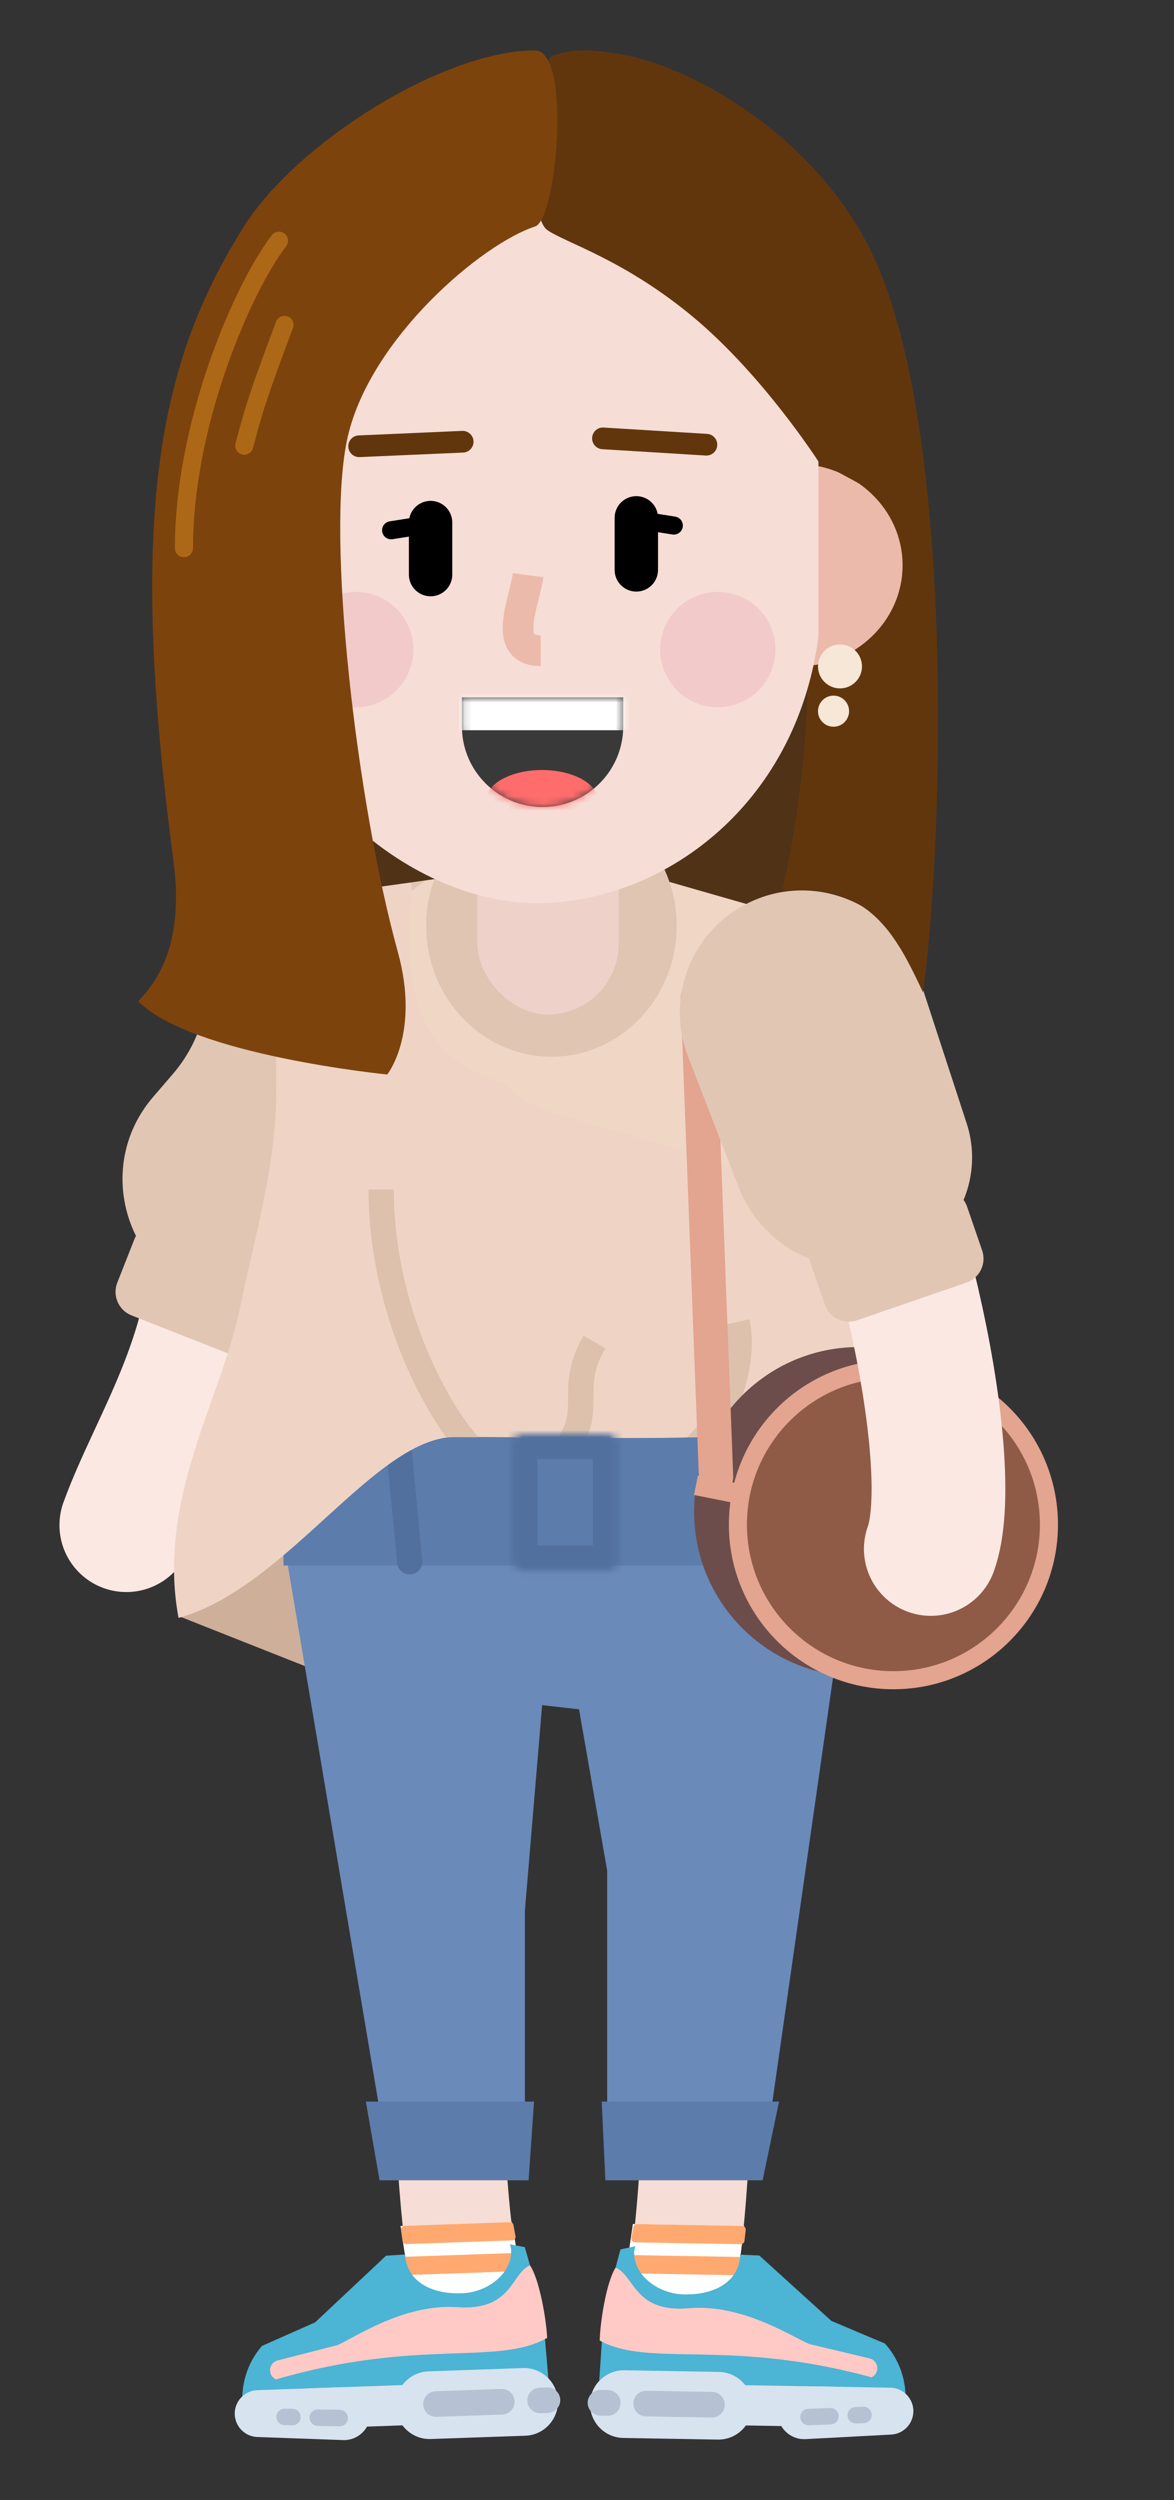 <svg width="163" height="347" viewBox="0 0 163 347" fill="none" xmlns="http://www.w3.org/2000/svg">
<rect x="0" y="0" width="163" height="347" fill="#333333" stroke="none"/>
<rect x="66.787" y="91.168" width="56.102" height="52.197" fill="#503216"/>
<path d="M95.219 225.913C98.265 240.645 97.758 295.253 95.219 313.032" stroke="#F6DDD6" stroke-width="15.057" stroke-linecap="round" stroke-linejoin="bevel"/>
<path d="M63.809 224.389C60.763 239.121 61.271 293.73 63.809 311.509" stroke="#F6DDD6" stroke-width="15.057" stroke-linecap="round" stroke-linejoin="bevel"/>
<path d="M30.233 171.304C30.233 188.322 21.602 200.514 17.54 211.689" stroke="#FBE8E3" stroke-width="18.57" stroke-linecap="round" stroke-linejoin="bevel"/>
<path d="M24.787 224.305L33.672 196.874H89.773L132.674 210.082V227.861L92.058 233.449H47.888L24.787 224.305Z" fill="#CEAF9A"/>
<path d="M101.312 239.629L56.634 234.549L46.987 210.165L107.404 212.705L101.312 239.629Z" fill="#6A8AB9"/>
<path d="M76.688 216.007H118.066L106.118 299.572H84.299V259.636L76.688 216.007Z" fill="#6A8AB9"/>
<path d="M39.879 216.769H76.942L72.88 265.137V298.302L53.08 295.077L39.879 216.769Z" fill="#6A8AB9"/>
<path d="M18.645 172.037C19.355 170.232 21.395 169.344 23.201 170.055L38.159 175.945C39.964 176.656 40.851 178.696 40.141 180.501L37.783 186.488C37.072 188.293 35.032 189.18 33.227 188.47L18.269 182.58C16.464 181.869 15.576 179.829 16.287 178.024L18.645 172.037Z" fill="#E1C6B3"/>
<path d="M38.864 194.164H119.589L118.32 217.29H39.372L38.864 194.164Z" fill="#5C7CAC"/>
<path d="M53.362 198.395L55.139 216.937C55.231 217.903 56.089 218.61 57.055 218.518C58.021 218.425 58.729 217.567 58.636 216.602L56.859 198.06C56.767 197.094 55.909 196.387 54.943 196.479C53.977 196.572 53.269 197.43 53.362 198.395Z" fill="#51709D"/>
<path d="M101.058 198.228L99.281 216.769" stroke="#51709D" stroke-width="3.513" stroke-linecap="round"/>
<path d="M31.716 129.744C35.298 118.134 48.606 112.71 59.281 118.51C69.017 123.799 72.291 136.197 66.436 145.603L49.411 172.955C45.484 179.263 38.006 182.407 30.753 180.798C17.829 177.931 12.627 162.312 21.25 152.269L24.02 149.044C25.813 146.955 27.157 144.519 27.969 141.888L31.716 129.744Z" fill="#E1C6B3"/>
<rect x="46.987" y="117.203" width="58.64" height="82.548" rx="28.106" fill="#EFD6C5"/>
<path d="M63.234 199.443C52.064 199.443 39.764 220.495 24.787 224.559C21.741 208.079 30.671 194.299 33.279 181.718C35.454 171.226 38.356 161.81 38.356 151.184V129.341C44.787 126.123 57.954 116.594 57.141 124.315C56.126 133.967 55.618 151.184 77.957 151.184C100.296 151.184 87.595 129.341 102.835 129.341C124.158 129.341 135.467 216.939 133.436 226.083C131.811 233.398 125.682 218.856 122.128 214.737L112.481 208.079L98.012 199.443C88.534 199.782 74.403 199.443 63.234 199.443Z" fill="#EFD4C5"/>
<path fill-rule="evenodd" clip-rule="evenodd" d="M57.615 192.196C53.596 184.006 51.166 174.448 51.166 165.095H54.679C54.679 173.884 56.977 182.919 60.77 190.648C62.563 194.303 64.599 197.394 66.406 199.475H61.933C60.438 197.417 58.965 194.945 57.615 192.196ZM100.074 199.475C100.885 198.374 101.603 197.147 102.219 195.816C104.158 191.628 104.866 186.793 104.054 183.111L100.623 183.869C101.259 186.75 100.664 190.813 99.031 194.341C98.058 196.442 96.804 198.193 95.355 199.475H100.074ZM81.495 199.475C82.08 198.135 82.329 196.794 82.378 195.225C82.389 194.876 82.391 194.605 82.391 193.999C82.391 191.009 82.662 189.586 84.06 187.161L81.016 185.407C80.038 187.103 79.447 188.675 79.147 190.254C78.922 191.432 78.877 192.279 78.877 193.999C78.877 194.569 78.876 194.816 78.866 195.115C78.814 196.812 78.485 197.999 77.486 199.475H81.495Z" fill="#DDC1AD"/>
<path d="M119.22 232.687C131.838 232.687 142.067 222.453 142.067 209.828C142.067 197.203 131.838 186.968 119.22 186.968C106.602 186.968 96.373 197.203 96.373 209.828C96.373 222.453 106.602 232.687 119.22 232.687Z" fill="#6C4D4B"/>
<path fill-rule="evenodd" clip-rule="evenodd" d="M124.191 232.098C135.695 232.098 145.02 222.772 145.02 211.269C145.02 199.766 135.695 190.441 124.191 190.441C112.688 190.441 103.363 199.766 103.363 211.269C103.363 222.772 112.688 232.098 124.191 232.098Z" fill="#8F5B47"/>
<path fill-rule="evenodd" clip-rule="evenodd" d="M124.043 234.465C136.661 234.465 146.89 224.231 146.89 211.606C146.89 198.981 136.661 188.746 124.043 188.746C111.425 188.746 101.197 198.981 101.197 211.606C101.197 224.231 111.425 234.465 124.043 234.465ZM124.043 191.255C135.275 191.255 144.381 200.366 144.381 211.606C144.381 222.845 135.275 231.956 124.043 231.956C112.812 231.956 103.706 222.845 103.706 211.606C103.706 200.366 112.812 191.255 124.043 191.255Z" fill="#E3A490"/>
<path d="M77.294 154.648C67.922 151.962 62.502 142.188 65.188 132.816V132.816C67.874 123.445 77.649 118.025 87.02 120.711L109.456 127.141C118.827 129.827 124.247 139.602 121.561 148.973V148.973C118.875 158.345 109.101 163.764 99.729 161.079L77.294 154.648Z" fill="#EFD6C5"/>
<path d="M101.802 204.911L99.263 138.364C99.213 137.049 98.106 136.023 96.79 136.073C95.475 136.123 94.449 137.23 94.499 138.546L97.037 205.093C97.088 206.408 98.195 207.434 99.511 207.384C100.826 207.334 101.852 206.227 101.802 204.911Z" fill="#E3A490"/>
<path d="M96.357 207.498L101.433 208.514L101.975 205.807L96.898 204.791L96.357 207.498Z" fill="#E3A490"/>
<path d="M114.004 145.397C125.174 165.208 133.297 203.816 129.235 214.991" stroke="#FBE8E3" stroke-width="18.57" stroke-linecap="round" stroke-linejoin="bevel"/>
<path d="M95.543 146.702C92.455 138.742 95.762 129.727 103.263 125.651C112.572 120.594 124.184 125.215 127.474 135.286L134.215 155.923C136.09 161.665 134.4 167.973 129.906 172.008C127.312 174.337 123.999 175.706 120.519 175.888L119.74 175.929C112.218 176.321 105.295 171.841 102.57 164.817L95.543 146.702Z" fill="#E1C6B3"/>
<path d="M50.795 291.697H74.149L73.388 302.621H52.699L50.795 291.697Z" fill="#5C7CAC"/>
<path d="M83.542 291.697H108.166L105.881 302.621H84.05L83.542 291.697Z" fill="#5C7CAC"/>
<mask id="mask0_1_1788" style="mask-type:luminance" maskUnits="userSpaceOnUse" x="71" y="198" width="15" height="21">
<rect x="71.103" y="198.99" width="14.723" height="19.05" rx="1.506" fill="white"/>
</mask>
<g mask="url(#mask0_1_1788)">
<path fill-rule="evenodd" clip-rule="evenodd" d="M84.321 195.476H72.609C69.837 195.476 67.59 197.723 67.59 200.495V216.534C67.59 219.305 69.837 221.552 72.609 221.552H84.321C87.093 221.552 89.34 219.305 89.34 216.534V200.495C89.34 197.723 87.093 195.476 84.321 195.476ZM74.616 214.526V202.503H82.313V214.526H74.616Z" fill="#51709D"/>
</g>
<path d="M112.425 174.992C111.793 173.157 112.769 171.158 114.603 170.526L129.804 165.295C131.638 164.663 133.638 165.639 134.269 167.473L136.363 173.558C136.994 175.392 136.019 177.391 134.184 178.023L118.984 183.254C117.149 183.886 115.15 182.911 114.519 181.076L112.425 174.992Z" fill="#E1C6B3"/>
<path d="M87.865 308.693L103.348 308.962L101.455 322.902L85.845 322.628L87.865 308.693Z" fill="white"/>
<path d="M87.92 309.117C87.961 308.872 88.175 308.693 88.424 308.698L103.048 308.952C103.344 308.959 103.572 309.218 103.538 309.514L103.359 311.047C103.329 311.303 103.109 311.494 102.851 311.489L88.15 311.233C87.843 311.228 87.613 310.952 87.664 310.648L87.92 309.117Z" fill="#FFA970"/>
<path d="M87.591 313.424C87.632 313.18 87.846 313.002 88.094 313.007L102.719 313.261C103.015 313.266 103.243 313.527 103.208 313.823L103.029 315.356C102.999 315.612 102.78 315.803 102.522 315.798L87.82 315.542C87.514 315.537 87.284 315.261 87.334 314.957L87.591 313.424Z" fill="#FFA970"/>
<path fill-rule="evenodd" clip-rule="evenodd" d="M94.974 318.46C100.106 318.551 102.717 315.996 102.771 312.944C102.771 312.944 102.771 312.944 102.771 312.942L105.42 313.057L115.433 322.139L122.867 325.278C124.477 327.07 125.465 329.334 125.683 331.735L125.777 332.762L83.162 330.957L83.847 320.807L86.145 312.217L88.208 311.772C88.11 312.069 88.055 312.375 88.049 312.688C87.996 315.74 91.319 318.397 94.974 318.46Z" fill="#4CB4D4"/>
<path d="M95.659 320.377C88.04 321.04 88.163 315.885 85.475 314.739C84.17 316.749 83.309 322.448 83.267 324.862C90.183 328.666 101.172 324.538 121.008 329.966C122.202 329.394 122.014 327.64 120.726 327.334L112.456 325.371C110.437 324.658 103.277 319.715 95.659 320.377Z" fill="#FFC9C6"/>
<path d="M82.139 332.267C82.766 330.285 84.622 328.95 86.701 328.985L99.818 329.216C102.413 329.261 104.479 331.401 104.434 333.996C104.389 336.591 102.249 338.656 99.654 338.611L86.537 338.383C83.395 338.327 81.191 335.263 82.139 332.267Z" fill="#D7E3EE"/>
<path d="M97.837 333.753C97.864 332.211 99.137 330.982 100.68 331.009L116.413 331.283C117.956 331.31 119.185 332.583 119.158 334.125V334.125C119.131 335.668 117.858 336.897 116.316 336.87L100.582 336.596C99.039 336.569 97.811 335.296 97.837 333.753V333.753Z" fill="#D7E3EE"/>
<path d="M107.975 334.812C108.01 332.782 109.684 331.166 111.714 331.201L123.615 331.409C125.668 331.444 127.175 333.349 126.739 335.354C126.427 336.787 125.196 337.836 123.732 337.913L111.845 338.546C109.716 338.659 107.938 336.942 107.975 334.812Z" fill="#D7E3EE"/>
<path d="M87.939 333.581C87.956 332.599 88.766 331.817 89.747 331.834L98.883 331.993C99.865 332.011 100.647 332.82 100.629 333.802V333.802C100.612 334.784 99.802 335.566 98.821 335.549L89.685 335.389C88.704 335.372 87.922 334.563 87.939 333.581V333.581Z" fill="#B6C2D3"/>
<path d="M111.11 335.517C111.088 334.886 111.581 334.357 112.212 334.335L115.255 334.229C115.886 334.207 116.415 334.7 116.437 335.331V335.331C116.459 335.962 115.966 336.491 115.335 336.513L112.292 336.62C111.661 336.642 111.132 336.148 111.11 335.517V335.517Z" fill="#B6C2D3"/>
<path d="M117.674 335.266C117.652 334.636 118.146 334.106 118.777 334.084L119.854 334.047C120.485 334.025 121.014 334.518 121.036 335.149V335.149C121.058 335.78 120.565 336.309 119.934 336.331L118.856 336.369C118.226 336.391 117.696 335.897 117.674 335.266V335.266Z" fill="#B6C2D3"/>
<path d="M81.594 333.47C81.611 332.488 82.42 331.706 83.402 331.724L84.415 331.741C85.397 331.758 86.179 332.568 86.162 333.55V333.55C86.145 334.532 85.335 335.314 84.353 335.297L83.34 335.279C82.358 335.262 81.576 334.452 81.594 333.47V333.47Z" fill="#B6C2D3"/>
<path d="M71.083 308.42L55.607 308.959L57.744 322.864L73.346 322.32L71.083 308.42Z" fill="white"/>
<path d="M71.29 308.841C71.244 308.596 71.027 308.422 70.779 308.43L56.161 308.942C55.865 308.952 55.642 309.215 55.681 309.509L55.887 311.04C55.922 311.296 56.144 311.484 56.402 311.474L71.097 310.962C71.403 310.949 71.629 310.668 71.573 310.367L71.29 308.841Z" fill="#FFA970"/>
<path d="M71.44 313.138C71.394 312.894 71.177 312.719 70.929 312.729L56.311 313.238C56.015 313.248 55.792 313.514 55.831 313.808L56.037 315.336C56.072 315.592 56.294 315.78 56.552 315.773L71.247 315.258C71.553 315.248 71.779 314.967 71.723 314.666L71.44 313.138Z" fill="#FFA970"/>
<path fill-rule="evenodd" clip-rule="evenodd" d="M64.146 318.302C59.016 318.48 56.361 315.973 56.254 312.924C56.254 312.922 56.254 312.922 56.254 312.919L53.607 313.082L43.754 322.337L36.376 325.607C34.797 327.426 33.848 329.708 33.672 332.109L33.597 333.138L76.173 330.588L75.311 320.453L72.864 311.903L70.794 311.496C70.897 311.793 70.957 312.096 70.969 312.41C71.075 315.459 67.799 318.174 64.146 318.302Z" fill="#4CB4D4"/>
<path d="M63.494 320.232C71.123 320.761 70.911 315.609 73.578 314.415C74.918 316.4 75.878 322.086 75.962 324.498C69.114 328.423 58.055 324.488 38.316 330.26C37.112 329.71 37.27 327.951 38.553 327.622L46.787 325.517C48.793 324.769 55.865 319.702 63.494 320.232Z" fill="#FFC9C6"/>
<path d="M77.219 331.883C76.558 329.911 74.679 328.608 72.6 328.681L59.49 329.138C56.896 329.231 54.867 331.406 54.957 333.999C55.048 336.593 57.224 338.621 59.818 338.531L72.928 338.074C76.069 337.964 78.219 334.862 77.219 331.883Z" fill="#D7E3EE"/>
<path d="M61.549 333.642C61.495 332.1 60.202 330.893 58.659 330.947L42.933 331.496C41.391 331.55 40.185 332.844 40.238 334.386V334.386C40.292 335.928 41.586 337.134 43.128 337.081L58.854 336.532C60.396 336.478 61.603 335.184 61.549 333.642V333.642Z" fill="#D7E3EE"/>
<path d="M51.432 334.877C51.361 332.849 49.659 331.261 47.631 331.334L35.734 331.748C33.682 331.82 32.209 333.75 32.68 335.748C33.017 337.176 34.266 338.202 35.731 338.252L47.627 338.679C49.758 338.754 51.506 337.008 51.432 334.877Z" fill="#D7E3EE"/>
<path d="M71.443 333.296C71.409 332.315 70.586 331.547 69.605 331.582L60.473 331.9C59.492 331.935 58.724 332.758 58.758 333.739V333.739C58.793 334.721 59.616 335.488 60.597 335.454L69.728 335.135C70.71 335.101 71.478 334.278 71.443 333.296V333.296Z" fill="#B6C2D3"/>
<path d="M48.309 335.638C48.321 335.007 47.818 334.487 47.187 334.476L44.142 334.422C43.511 334.411 42.99 334.914 42.979 335.545V335.545C42.968 336.176 43.471 336.697 44.102 336.708L47.147 336.761C47.778 336.772 48.298 336.269 48.309 335.638V335.638Z" fill="#B6C2D3"/>
<path d="M41.742 335.5C41.753 334.869 41.25 334.349 40.619 334.338L39.541 334.319C38.91 334.308 38.389 334.81 38.378 335.442V335.442C38.367 336.073 38.87 336.593 39.501 336.604L40.579 336.623C41.21 336.634 41.731 336.131 41.742 335.5V335.5Z" fill="#B6C2D3"/>
<path d="M77.786 333.075C77.752 332.094 76.928 331.326 75.947 331.361L74.934 331.396C73.953 331.43 73.185 332.254 73.219 333.235V333.235C73.254 334.216 74.077 334.984 75.058 334.95L76.071 334.914C77.052 334.88 77.82 334.057 77.786 333.075V333.075Z" fill="#B6C2D3"/>
<path d="M76.561 146.667C86.165 146.667 93.95 138.536 93.95 128.506C93.95 118.476 86.165 110.345 76.561 110.345C66.957 110.345 59.172 118.476 59.172 128.506C59.172 138.536 66.957 146.667 76.561 146.667Z" fill="#DFC5B2"/>
<rect x="66.28" y="111.361" width="19.625" height="29.453" rx="9.812" fill="#EED1C9"/>
<path d="M23.273 108.719C21.865 98.696 28.849 89.43 38.872 88.022L78.152 82.504C88.175 81.097 97.441 88.081 98.849 98.103V98.103C100.257 108.126 93.273 117.393 83.25 118.801L43.97 124.318C33.947 125.726 24.681 118.742 23.273 108.719V108.719Z" fill="#503216"/>
<path d="M36.424 92.385C44.613 92.385 51.251 86.085 51.251 78.313C51.251 70.541 44.613 64.241 36.424 64.241C28.235 64.241 21.597 70.541 21.597 78.313C21.597 86.085 28.235 92.385 36.424 92.385Z" fill="#EBBAAA"/>
<path d="M111.118 60.331C106.492 41.03 86.542 31.112 78.809 28.742C75.278 22.139 75.782 8.457 81.33 7.409C89.4 5.885 111.081 15.536 120.664 34.329C132.711 57.957 131.056 116.902 128.148 137.729C124.394 129.726 120.664 122.382 108.621 123.587C114.705 96.667 111.118 77.092 111.118 77.092C111.118 77.092 113.675 70.997 111.118 60.331Z" fill="#62360D"/>
<path d="M110.489 92.532C118.678 92.532 125.317 86.231 125.317 78.46C125.317 70.688 118.678 64.388 110.489 64.388C102.3 64.388 95.662 70.688 95.662 78.46C95.662 86.231 102.3 92.532 110.489 92.532Z" fill="#EBBAAA"/>
<path d="M35.446 51.6C35.446 31.177 52.949 14.62 74.539 14.62C96.13 14.62 113.633 31.177 113.633 51.6V88.381C110.48 112.239 91.564 125.362 74.539 125.362C57.515 125.362 37.758 109.456 35.446 88.381V51.6Z" fill="#F6DDD6"/>
<path fill-rule="evenodd" clip-rule="evenodd" d="M64.131 96.785V100.812C64.131 106.997 69.145 112.011 75.331 112.011C81.516 112.011 86.53 106.997 86.53 100.812V96.785H64.131Z" fill="#393939"/>
<mask id="mask1_1_1788" style="mask-type:luminance" maskUnits="userSpaceOnUse" x="64" y="96" width="23" height="17">
<path fill-rule="evenodd" clip-rule="evenodd" d="M64.131 96.785V100.812C64.131 106.997 69.145 112.011 75.331 112.011C81.516 112.011 86.53 106.997 86.53 100.812V96.785H64.131Z" fill="white"/>
</mask>
<g mask="url(#mask1_1_1788)">
<path d="M75.257 115.408C79.553 115.408 83.036 113.498 83.036 111.142C83.036 108.786 79.553 106.876 75.257 106.876C70.96 106.876 67.477 108.786 67.477 111.142C67.477 113.498 70.96 115.408 75.257 115.408Z" fill="#FF6C6C"/>
<rect x="63.713" y="96.336" width="24.342" height="5.019" fill="white"/>
</g>
<path d="M76.404 7.908C85.525 3.712 109.103 14.268 119.772 35.207C119.772 35.207 125.556 47.84 126.973 56.571C128.371 65.185 123.787 69.542 123.787 69.542L113.633 64.057C113.633 64.057 106.017 52.191 96.37 44.112C86.724 36.034 78.5 33.705 75.98 31.925C73.46 30.145 73.163 14.775 76.404 7.908Z" fill="#62360D"/>
<path d="M49.927 63.444L64.305 62.816C65.136 62.78 65.78 62.077 65.743 61.246C65.707 60.415 65.004 59.771 64.174 59.807L49.796 60.436C48.965 60.472 48.321 61.175 48.357 62.006C48.394 62.836 49.097 63.48 49.927 63.444Z" fill="#62360D"/>
<path d="M49.396 98.16C53.812 98.16 57.392 94.578 57.392 90.159C57.392 85.74 53.812 82.158 49.396 82.158C44.98 82.158 41.4 85.74 41.4 90.159C41.4 94.578 44.98 98.16 49.396 98.16Z" fill="#F2CACA"/>
<path d="M48.269 60.67C51.389 46.942 66.935 33.807 74.296 31.434C77.332 30.456 79.362 7 74.296 7C61.471 7 41.127 19.901 33.867 31.434C21.945 50.373 17.729 71.606 24.075 119.394C25.628 131.089 21.84 136.173 19.199 138.969C26.48 146.444 53.764 149.138 53.764 149.138C53.764 149.138 58.357 143.427 55.23 132.106C49.582 111.658 45.148 74.397 48.269 60.67Z" fill="#7D430D"/>
<path d="M37.745 32.645C34.922 36.317 31.602 42.979 29.05 50.333C26.038 59.017 24.285 67.968 24.285 76.08C24.285 76.773 24.847 77.335 25.54 77.335C26.233 77.335 26.794 76.773 26.794 76.08C26.794 68.274 28.494 59.592 31.421 51.156C33.891 44.037 37.096 37.607 39.735 34.174C40.157 33.625 40.054 32.837 39.505 32.415C38.955 31.992 38.168 32.095 37.745 32.645Z" fill="#AD6817"/>
<path d="M38.327 44.653C34.902 53.79 34.116 56.119 32.703 61.54C32.528 62.211 32.93 62.896 33.6 63.071C34.271 63.246 34.956 62.844 35.131 62.173C36.518 56.855 37.28 54.596 40.676 45.533C40.92 44.885 40.591 44.161 39.942 43.918C39.293 43.675 38.57 44.004 38.327 44.653Z" fill="#AD6817"/>
<path d="M54.5 74.84L61.26 73.771C61.944 73.663 62.411 73.02 62.303 72.336C62.195 71.651 61.552 71.184 60.868 71.292L54.108 72.361C53.424 72.469 52.957 73.112 53.065 73.796C53.173 74.481 53.816 74.948 54.5 74.84Z" fill="black"/>
<path d="M86.598 73.116L93.357 74.185C94.042 74.293 94.684 73.826 94.792 73.142C94.901 72.457 94.433 71.815 93.749 71.707L86.99 70.638C86.305 70.529 85.662 70.997 85.554 71.681C85.446 72.365 85.913 73.008 86.598 73.116Z" fill="black"/>
<path d="M59.783 72.532V79.753" stroke="black" stroke-width="6.023" stroke-linecap="round"/>
<path d="M88.348 71.877V79.099" stroke="black" stroke-width="6.023" stroke-linecap="round"/>
<path d="M83.623 62.348L97.987 63.227C98.817 63.277 99.531 62.646 99.582 61.816C99.633 60.986 99.001 60.272 98.171 60.221L83.807 59.342C82.977 59.291 82.263 59.923 82.212 60.753C82.161 61.583 82.793 62.297 83.623 62.348Z" fill="#62360D"/>
<path d="M73.324 79.839C72.816 83.548 69.617 90.311 75.069 90.311" stroke="#EBBAAA" stroke-width="4.266"/>
<path d="M116.626 95.548C118.312 95.548 119.678 94.181 119.678 92.494C119.678 90.807 118.312 89.439 116.626 89.439C114.94 89.439 113.573 90.807 113.573 92.494C113.573 94.181 114.94 95.548 116.626 95.548Z" fill="#F6E7D6"/>
<path d="M115.731 100.869C116.922 100.869 117.888 99.903 117.888 98.71C117.888 97.518 116.922 96.551 115.731 96.551C114.539 96.551 113.573 97.518 113.573 98.71C113.573 99.903 114.539 100.869 115.731 100.869Z" fill="#F6E7D6"/>
<path d="M99.659 98.16C104.075 98.16 107.655 94.578 107.655 90.159C107.655 85.74 104.075 82.158 99.659 82.158C95.242 82.158 91.662 85.74 91.662 90.159C91.662 94.578 95.242 98.16 99.659 98.16Z" fill="#F2CACA"/>
</svg>
